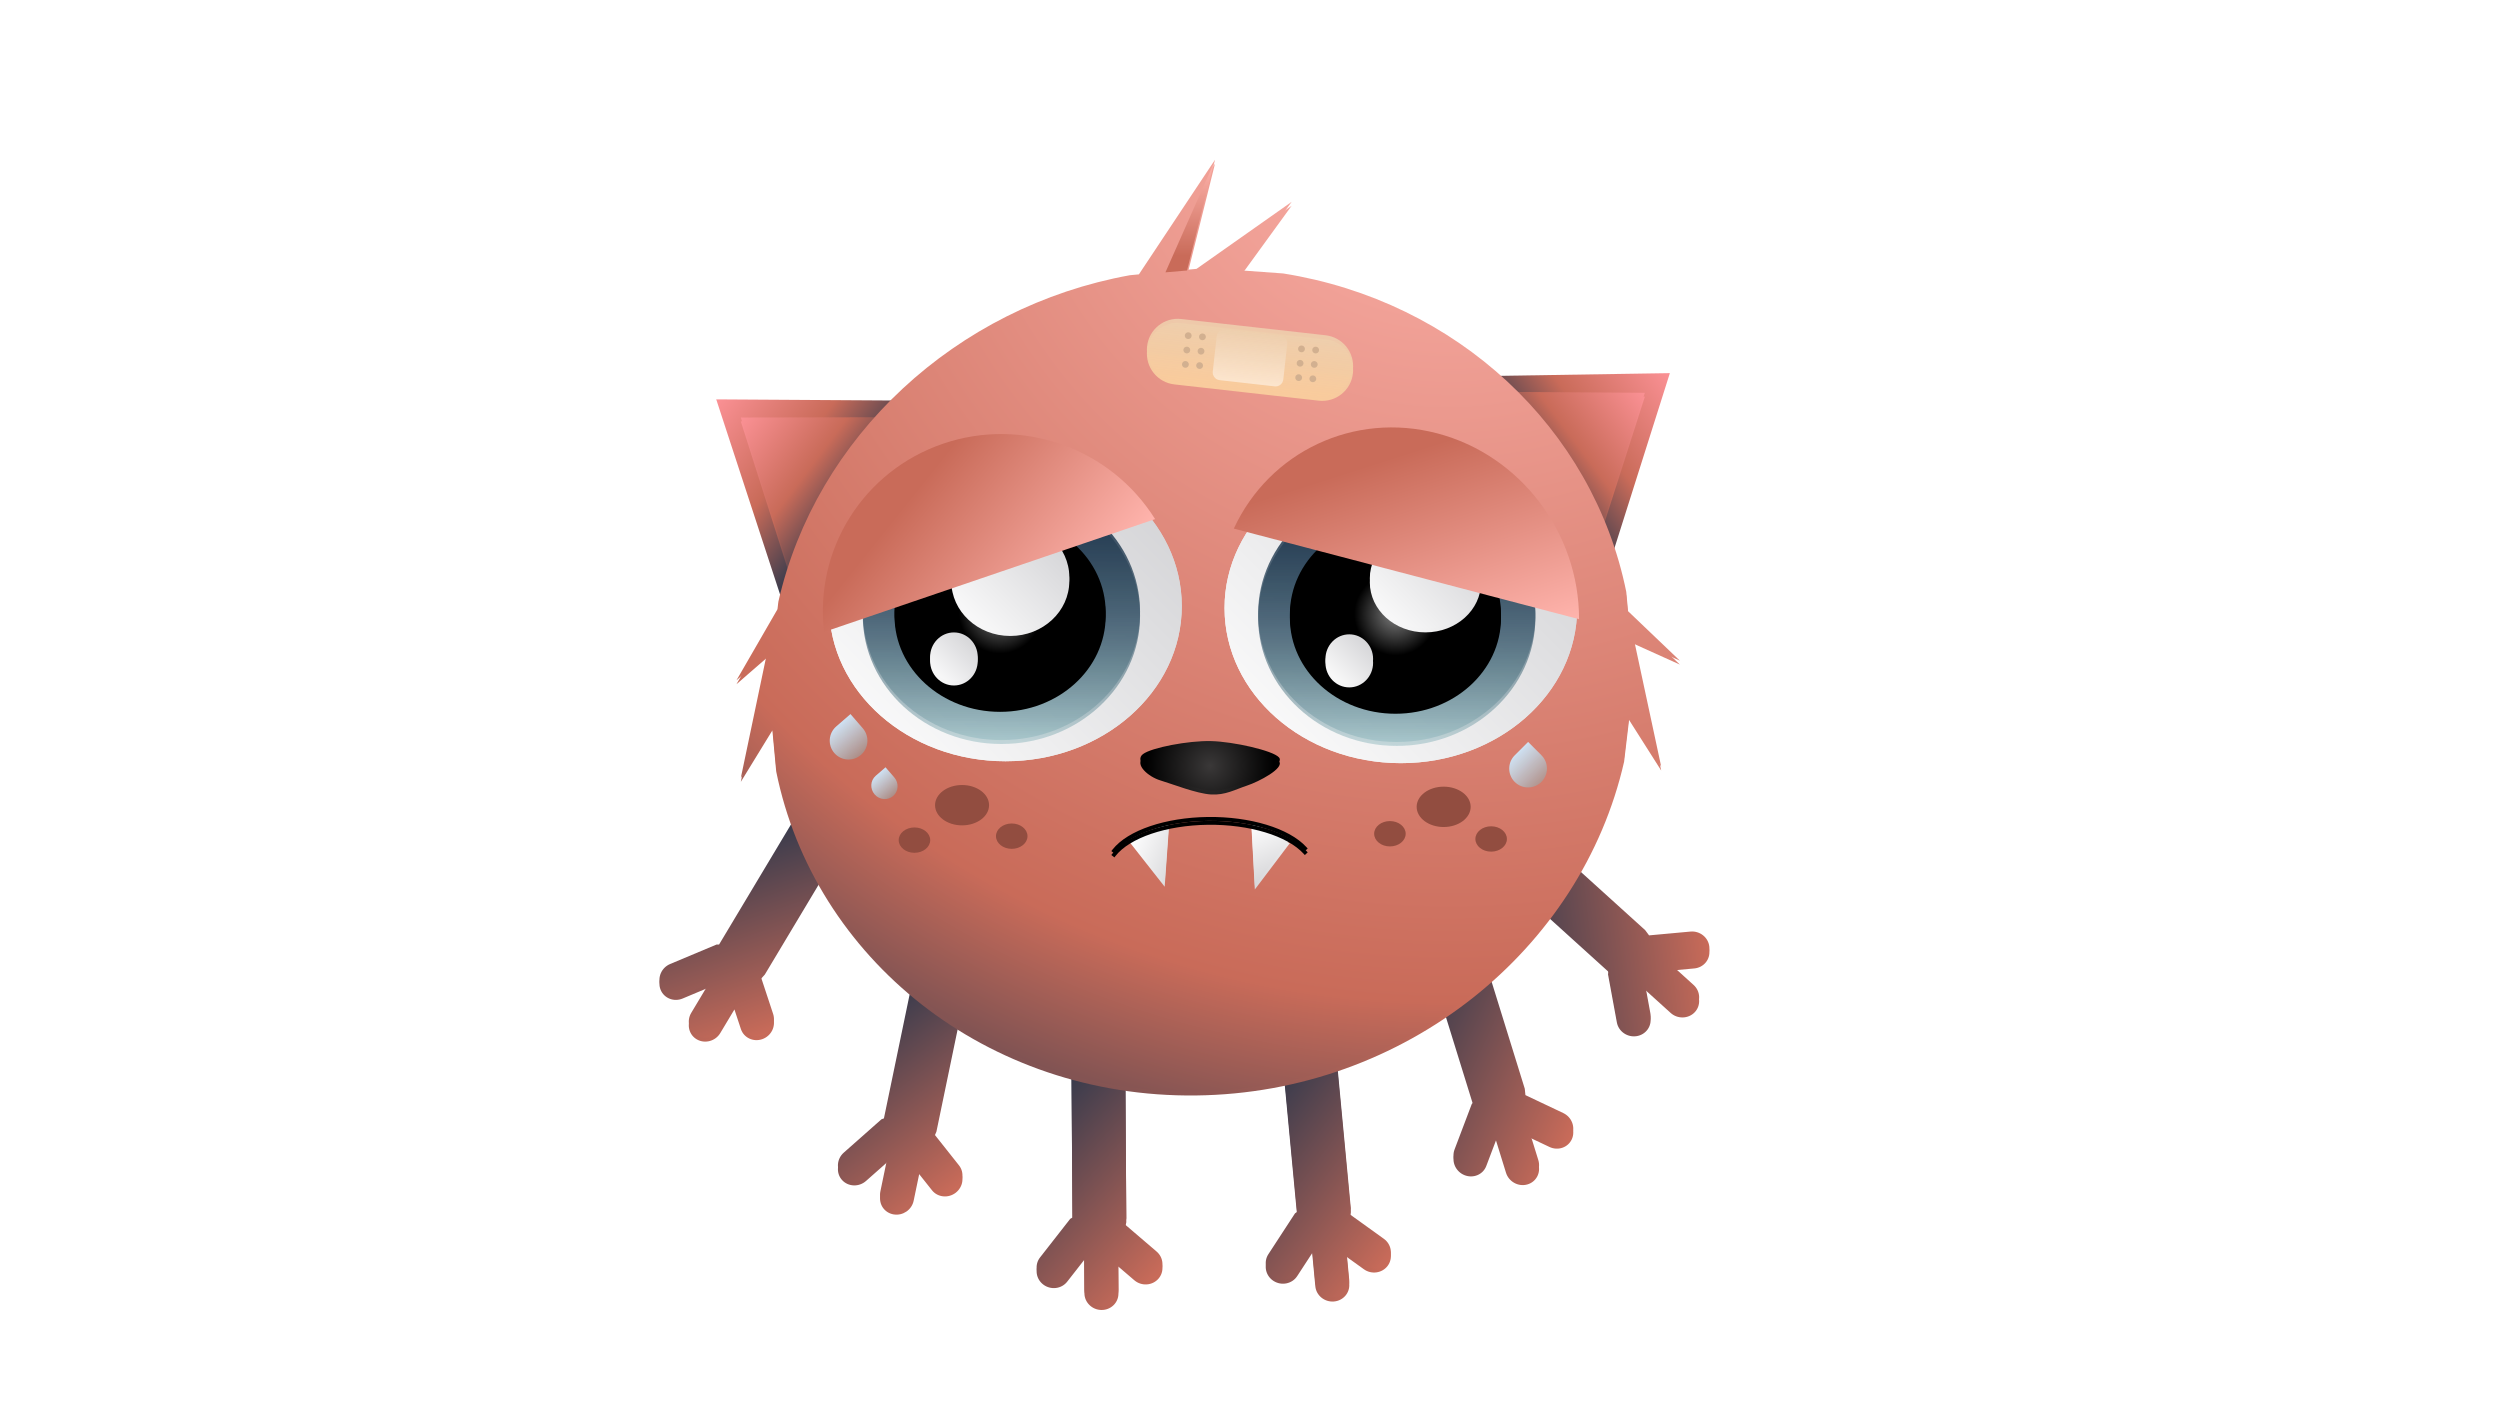 <svg version="1.1" viewBox="0.0 0.0 1280.0 720.0" fill="none" stroke="none" stroke-linecap="square" stroke-miterlimit="10" xmlns:xlink="http://www.w3.org/1999/xlink" xmlns="http://www.w3.org/2000/svg"><clipPath id="g767f0c93c4_0_1788.0"><path d="m0 0l1280.0 0l0 720.0l-1280.0 0l0 -720.0z" clip-rule="nonzero"/></clipPath><g clip-path="url(#g767f0c93c4_0_1788.0)"><path fill="#000000" fill-opacity="0.0" d="m0 0l1280.0 0l0 720.0l-1280.0 0z" fill-rule="evenodd"/><defs><linearGradient id="g767f0c93c4_0_1788.1" gradientUnits="userSpaceOnUse" gradientTransform="matrix(6.369 8.831 -8.831 6.369 0.0 0.0)" spreadMethod="pad" x1="54.002" y1="-53.427" x2="54.002" y2="-44.596"><stop offset="0.0" stop-color="#fb9195"/><stop offset="0.51" stop-color="#c96b59"/><stop offset="0.97" stop-color="#1d324a"/><stop offset="1.0" stop-color="#1d324a"/></linearGradient></defs><path fill="url(#g767f0c93c4_0_1788.1)" d="m737.761 192.9l117.213 -1.858l-36.173 114.236z" fill-rule="evenodd"/><defs><linearGradient id="g767f0c93c4_0_1788.2" gradientUnits="userSpaceOnUse" gradientTransform="matrix(6.603 -8.764 8.764 6.603 0.0 0.0)" spreadMethod="pad" x1="-0.882" y1="37.904" x2="-0.882" y2="46.667"><stop offset="0.0" stop-color="#fb9195"/><stop offset="0.51" stop-color="#c96b59"/><stop offset="0.97" stop-color="#1d324a"/><stop offset="1.0" stop-color="#1d324a"/></linearGradient></defs><path fill="url(#g767f0c93c4_0_1788.2)" d="m403.163 315.89l-36.457 -111.417l119.827 0.772z" fill-rule="evenodd"/><g filter="url(#shadowFilter-g767f0c93c4_0_1788.3)"><use xlink:href="#g767f0c93c4_0_1788.3" transform="matrix(1.0 0.0 0.0 1.0 0.0 2.0)"/></g><defs><filter id="shadowFilter-g767f0c93c4_0_1788.3" filterUnits="userSpaceOnUse"><feGaussianBlur in="SourceAlpha" stdDeviation="2.0" result="blur"/><feComponentTransfer in="blur" color-interpolation-filters="sRGB"><feFuncR type="linear" slope="0" intercept="0.0"/><feFuncG type="linear" slope="0" intercept="0.0"/><feFuncB type="linear" slope="0" intercept="0.0"/><feFuncA type="linear" slope="0.5" intercept="0"/></feComponentTransfer></filter></defs><g id="g767f0c93c4_0_1788.3"><defs><linearGradient id="g767f0c93c4_0_1788.4" gradientUnits="userSpaceOnUse" gradientTransform="matrix(6.226 -8.266 8.266 6.226 0.0 0.0)" spreadMethod="pad" x1="-0.322" y1="41.704" x2="-0.322" y2="49.97"><stop offset="0.0" stop-color="#fb9195"/><stop offset="0.51" stop-color="#c96b59"/><stop offset="0.97" stop-color="#1d324a"/><stop offset="1.0" stop-color="#1d324a"/></linearGradient></defs><path fill="url(#g767f0c93c4_0_1788.4)" d="m411.055 313.783l-31.76 -100.013l107.258 -0.219z" fill-rule="evenodd"/></g><g filter="url(#shadowFilter-g767f0c93c4_0_1788.5)"><use xlink:href="#g767f0c93c4_0_1788.5" transform="matrix(1.0 0.0 0.0 1.0 0.0 2.0)"/></g><defs><filter id="shadowFilter-g767f0c93c4_0_1788.5" filterUnits="userSpaceOnUse"><feGaussianBlur in="SourceAlpha" stdDeviation="2.0" result="blur"/><feComponentTransfer in="blur" color-interpolation-filters="sRGB"><feFuncR type="linear" slope="0" intercept="0.0"/><feFuncG type="linear" slope="0" intercept="0.0"/><feFuncB type="linear" slope="0" intercept="0.0"/><feFuncA type="linear" slope="0.5" intercept="0"/></feComponentTransfer></filter></defs><g id="g767f0c93c4_0_1788.5"><defs><linearGradient id="g767f0c93c4_0_1788.6" gradientUnits="userSpaceOnUse" gradientTransform="matrix(6.183 8.275 -8.275 6.183 0.0 0.0)" spreadMethod="pad" x1="58.128" y1="-53.659" x2="58.128" y2="-45.384"><stop offset="0.0" stop-color="#fb9195"/><stop offset="0.51" stop-color="#c96b59"/><stop offset="0.97" stop-color="#1d324a"/><stop offset="1.0" stop-color="#1d324a"/></linearGradient></defs><path fill="url(#g767f0c93c4_0_1788.6)" d="m734.935 200.398l107.23 0.71l-32.012 99.958z" fill-rule="evenodd"/></g><g filter="url(#shadowFilter-g767f0c93c4_0_1788.7)"><use xlink:href="#g767f0c93c4_0_1788.7" transform="matrix(1.0 0.0 0.0 1.0 0.0 2.0)"/></g><defs><filter id="shadowFilter-g767f0c93c4_0_1788.7" filterUnits="userSpaceOnUse"><feGaussianBlur in="SourceAlpha" stdDeviation="2.0" result="blur"/><feComponentTransfer in="blur" color-interpolation-filters="sRGB"><feFuncR type="linear" slope="0" intercept="0.0"/><feFuncG type="linear" slope="0" intercept="0.0"/><feFuncB type="linear" slope="0" intercept="0.0"/><feFuncA type="linear" slope="0.5" intercept="0"/></feComponentTransfer></filter></defs><g id="g767f0c93c4_0_1788.7"><defs><linearGradient id="g767f0c93c4_0_1788.8" gradientUnits="userSpaceOnUse" gradientTransform="matrix(7.365 -9.781 9.781 7.365 0.0 0.0)" spreadMethod="pad" x1="-10.625" y1="68.32" x2="-10.625" y2="78.101"><stop offset="0.0" stop-color="#1d324a"/><stop offset="1.0" stop-color="#c96b59"/></linearGradient></defs><path fill="url(#g767f0c93c4_0_1788.8)" d="m667.68 511.69c7.583 -0.578 14.296 4.942 14.994 12.328l8.942 94.594l-0.359 3.233l17.278 12.423c3.896 2.801 4.763 8.113 1.938 11.865c-2.825 3.752 -8.274 4.523 -12.169 1.722l-8.804 -6.33l1.298 13.736c0.441 4.668 -3.086 8.747 -7.878 9.112c-4.792 0.365 -9.034 -3.123 -9.475 -7.791l-1.605 -16.981l-7.692 11.793c-2.562 3.928 -7.942 5.048 -12.015 2.5c-4.073 -2.547 -5.298 -7.797 -2.736 -11.725l13.664 -20.95l1.074 -0.727l-8.922 -94.384c-0.698 -7.386 4.883 -13.842 12.466 -14.42z" fill-rule="evenodd"/></g><g filter="url(#shadowFilter-g767f0c93c4_0_1788.9)"><use xlink:href="#g767f0c93c4_0_1788.9" transform="matrix(1.0 0.0 0.0 1.0 0.0 2.0)"/></g><defs><filter id="shadowFilter-g767f0c93c4_0_1788.9" filterUnits="userSpaceOnUse"><feGaussianBlur in="SourceAlpha" stdDeviation="2.0" result="blur"/><feComponentTransfer in="blur" color-interpolation-filters="sRGB"><feFuncR type="linear" slope="0" intercept="0.0"/><feFuncG type="linear" slope="0" intercept="0.0"/><feFuncB type="linear" slope="0" intercept="0.0"/><feFuncA type="linear" slope="0.5" intercept="0"/></feComponentTransfer></filter></defs><g id="g767f0c93c4_0_1788.9"><defs><linearGradient id="g767f0c93c4_0_1788.10" gradientUnits="userSpaceOnUse" gradientTransform="matrix(8.454 -9.435 9.435 8.454 0.0 0.0)" spreadMethod="pad" x1="-10.412" y1="59.813" x2="-10.412" y2="69.248"><stop offset="0.0" stop-color="#1d324a"/><stop offset="1.0" stop-color="#c96b59"/></linearGradient></defs><path fill="url(#g767f0c93c4_0_1788.10)" d="m562.18 515.123c7.612 0.046 13.822 6.104 13.87 13.531l0.618 95.116l-0.641 3.196l16.139 13.813c3.639 3.114 4.038 8.486 0.891 11.997c-3.146 3.511 -8.647 3.833 -12.285 0.719l-8.224 -7.039l0.09 13.812c0.031 4.693 -3.844 8.474 -8.655 8.445c-4.81 -0.029 -8.734 -3.858 -8.765 -8.551l-0.111 -17.075l-8.704 11.135c-2.9 3.709 -8.362 4.385 -12.2 1.509c-3.838 -2.876 -4.599 -8.214 -1.699 -11.924l15.463 -19.781l1.135 -0.637l-0.616 -94.904c-0.048 -7.427 6.083 -13.41 13.695 -13.364z" fill-rule="evenodd"/></g><g filter="url(#shadowFilter-g767f0c93c4_0_1788.11)"><use xlink:href="#g767f0c93c4_0_1788.11" transform="matrix(1.0 0.0 0.0 1.0 0.0 2.0)"/></g><defs><filter id="shadowFilter-g767f0c93c4_0_1788.11" filterUnits="userSpaceOnUse"><feGaussianBlur in="SourceAlpha" stdDeviation="2.0" result="blur"/><feComponentTransfer in="blur" color-interpolation-filters="sRGB"><feFuncR type="linear" slope="0" intercept="0.0"/><feFuncG type="linear" slope="0" intercept="0.0"/><feFuncB type="linear" slope="0" intercept="0.0"/><feFuncA type="linear" slope="0.5" intercept="0"/></feComponentTransfer></filter></defs><g id="g767f0c93c4_0_1788.11"><defs><linearGradient id="g767f0c93c4_0_1788.12" gradientUnits="userSpaceOnUse" gradientTransform="matrix(9.593 -7.452 7.452 9.593 0.0 0.0)" spreadMethod="pad" x1="-2.386" y1="54.69" x2="-2.386" y2="64.283"><stop offset="0.0" stop-color="#1d324a"/><stop offset="1.0" stop-color="#c96b59"/></linearGradient></defs><path fill="url(#g767f0c93c4_0_1788.12)" d="m488.266 467.721c7.436 1.26 12.228 8.236 10.704 15.583l-19.521 94.088l-1.304 3.056l12.864 16.224c2.9 3.658 2.154 9.029 -1.666 11.997c-3.821 2.968 -9.269 2.409 -12.169 -1.249l-6.555 -8.267l-2.835 13.662c-0.963 4.643 -5.553 7.761 -10.252 6.965c-4.699 -0.796 -7.727 -5.205 -6.764 -9.848l3.504 -16.89l-10.87 9.615c-3.621 3.203 -9.107 2.999 -12.252 -0.455c-3.146 -3.454 -2.761 -8.851 0.86 -12.053l19.311 -17.08l1.245 -0.448l19.477 -93.878c1.524 -7.347 8.788 -12.281 16.223 -11.021z" fill-rule="evenodd"/></g><g filter="url(#shadowFilter-g767f0c93c4_0_1788.13)"><use xlink:href="#g767f0c93c4_0_1788.13" transform="matrix(1.0 0.0 0.0 1.0 0.0 2.0)"/></g><defs><filter id="shadowFilter-g767f0c93c4_0_1788.13" filterUnits="userSpaceOnUse"><feGaussianBlur in="SourceAlpha" stdDeviation="2.0" result="blur"/><feComponentTransfer in="blur" color-interpolation-filters="sRGB"><feFuncR type="linear" slope="0" intercept="0.0"/><feFuncG type="linear" slope="0" intercept="0.0"/><feFuncB type="linear" slope="0" intercept="0.0"/><feFuncA type="linear" slope="0.5" intercept="0"/></feComponentTransfer></filter></defs><g id="g767f0c93c4_0_1788.13"><defs><linearGradient id="g767f0c93c4_0_1788.14" gradientUnits="userSpaceOnUse" gradientTransform="matrix(4.806 -10.47 10.47 4.806 0.0 0.0)" spreadMethod="pad" x1="-20.155" y1="74.067" x2="-20.155" y2="84.537"><stop offset="0.0" stop-color="#1d324a"/><stop offset="1.0" stop-color="#c96b59"/></linearGradient></defs><path fill="url(#g767f0c93c4_0_1788.14)" d="m734.944 455.61c7.229 -1.961 14.899 2.293 17.133 9.502l28.608 92.315l0.334 3.277l19.367 9.178c4.366 2.069 6.327 7.186 4.379 11.429c-1.948 4.243 -7.066 6.005 -11.433 3.936l-9.868 -4.677l4.154 13.405c1.412 4.555 -1.147 9.252 -5.715 10.491c-4.568 1.239 -9.415 -1.45 -10.827 -6.005l-5.135 -16.572l-4.97 13.119c-1.656 4.37 -6.634 6.466 -11.119 4.681c-4.485 -1.785 -6.779 -6.775 -5.124 -11.145l8.829 -23.306l0.888 -0.918l-28.544 -92.109c-2.234 -7.208 1.815 -14.641 9.044 -16.601z" fill-rule="evenodd"/></g><g filter="url(#shadowFilter-g767f0c93c4_0_1788.15)"><use xlink:href="#g767f0c93c4_0_1788.15" transform="matrix(1.0 0.0 0.0 1.0 0.0 2.0)"/></g><defs><filter id="shadowFilter-g767f0c93c4_0_1788.15" filterUnits="userSpaceOnUse"><feGaussianBlur in="SourceAlpha" stdDeviation="2.0" result="blur"/><feComponentTransfer in="blur" color-interpolation-filters="sRGB"><feFuncR type="linear" slope="0" intercept="0.0"/><feFuncG type="linear" slope="0" intercept="0.0"/><feFuncB type="linear" slope="0" intercept="0.0"/><feFuncA type="linear" slope="0.5" intercept="0"/></feComponentTransfer></filter></defs><g id="g767f0c93c4_0_1788.15"><defs><linearGradient id="g767f0c93c4_0_1788.16" gradientUnits="userSpaceOnUse" gradientTransform="matrix(-1.253 -10.914 10.914 -1.253 0.0 0.0)" spreadMethod="pad" x1="-56.496" y1="63.2" x2="-56.496" y2="74.114"><stop offset="0.0" stop-color="#1d324a"/><stop offset="1.0" stop-color="#c96b59"/></linearGradient></defs><path fill="url(#g767f0c93c4_0_1788.16)" d="m750.828 411.581c5.137 -5.382 13.86 -5.618 19.485 -0.527l72.032 65.198l1.977 2.662l21.218 -1.947c4.784 -0.439 9.096 2.984 9.631 7.645c0.535 4.661 -2.909 8.795 -7.693 9.234l-10.812 0.992l10.46 9.467c3.554 3.217 3.804 8.582 0.558 11.984c-3.246 3.401 -8.759 3.55 -12.313 0.333l-12.931 -11.704l2.55 13.875c0.849 4.622 -2.303 8.973 -7.041 9.718c-4.738 0.745 -9.268 -2.397 -10.117 -7.019l-4.53 -24.649l0.281 -1.247l-71.871 -65.052c-5.625 -5.091 -6.02 -13.581 -0.883 -18.963z" fill-rule="evenodd"/></g><g filter="url(#shadowFilter-g767f0c93c4_0_1788.17)"><use xlink:href="#g767f0c93c4_0_1788.17" transform="matrix(1.0 0.0 0.0 1.0 0.0 2.0)"/></g><defs><filter id="shadowFilter-g767f0c93c4_0_1788.17" filterUnits="userSpaceOnUse"><feGaussianBlur in="SourceAlpha" stdDeviation="2.0" result="blur"/><feComponentTransfer in="blur" color-interpolation-filters="sRGB"><feFuncR type="linear" slope="0" intercept="0.0"/><feFuncG type="linear" slope="0" intercept="0.0"/><feFuncB type="linear" slope="0" intercept="0.0"/><feFuncA type="linear" slope="0.5" intercept="0"/></feComponentTransfer></filter></defs><g id="g767f0c93c4_0_1788.17"><defs><linearGradient id="g767f0c93c4_0_1788.18" gradientUnits="userSpaceOnUse" gradientTransform="matrix(10.504 -3.636 3.636 10.504 0.0 0.0)" spreadMethod="pad" x1="13.9" y1="46.043" x2="13.9" y2="56.547"><stop offset="0.0" stop-color="#1d324a"/><stop offset="1.0" stop-color="#c96b59"/></linearGradient></defs><path fill="url(#g767f0c93c4_0_1788.18)" d="m436.808 395.227c6.499 3.642 8.607 11.871 4.708 18.38l-49.926 83.363l-2.245 2.488l6.503 19.7c1.466 4.442 -1.041 9.321 -5.6 10.9c-4.559 1.578 -9.443 -0.743 -10.91 -5.185l-3.314 -10.038l-7.25 12.105c-2.464 4.114 -7.79 5.582 -11.897 3.281c-4.107 -2.301 -5.439 -7.502 -2.975 -11.615l8.962 -14.965l-13.366 5.606c-4.452 1.867 -9.491 -0.127 -11.255 -4.455c-1.764 -4.328 0.416 -9.35 4.869 -11.218l23.744 -9.959l1.31 -0.019l49.815 -83.177c3.898 -6.509 12.327 -8.834 18.825 -5.192z" fill-rule="evenodd"/></g><g filter="url(#shadowFilter-g767f0c93c4_0_1788.19)"><use xlink:href="#g767f0c93c4_0_1788.19" transform="matrix(1.0 0.0 0.0 1.0 0.0 2.0)"/></g><defs><filter id="shadowFilter-g767f0c93c4_0_1788.19" filterUnits="userSpaceOnUse"><feGaussianBlur in="SourceAlpha" stdDeviation="2.0" result="blur"/><feComponentTransfer in="blur" color-interpolation-filters="sRGB"><feFuncR type="linear" slope="0" intercept="0.0"/><feFuncG type="linear" slope="0" intercept="0.0"/><feFuncB type="linear" slope="0" intercept="0.0"/><feFuncA type="linear" slope="0.5" intercept="0"/></feComponentTransfer></filter></defs><g id="g767f0c93c4_0_1788.19"><defs><radialGradient id="g767f0c93c4_0_1788.20" gradientUnits="userSpaceOnUse" gradientTransform="matrix(24.691 -9.653 -9.653 -24.691 0.0 0.0)" spreadMethod="pad" cx="25.571" cy="-11.418" fx="25.571" fy="-11.418" r="24.691"><stop offset="0.0" stop-color="#ffb4ad"/><stop offset="0.73" stop-color="#c96b59"/><stop offset="1.0" stop-color="#1d324a"/></radialGradient></defs><path fill="url(#g767f0c93c4_0_1788.20)" d="m622.084 81.798l-14.011 56.294l4.539 -0.433l48.712 -34.316l-25.515 35.129l21.144 1.532c88.911 14.114 158.709 79.142 175.693 163.007l0.923 9.915l26.541 25.349l-23.475 -10.591l13.906 64.838l-16.457 -25.91l-2.54 21.388c-21.908 96.324 -112.177 169.639 -219.245 170.881c-107.068 1.242 -195.459 -70 -214.871 -165.845l-1.962 -21.084l-16.166 26.359l13.3 -63.474l-15.52 13.473l20.988 -36.363l0.464 -3.902c19.169 -84.284 90.677 -150.951 179.982 -167.132l4.602 -0.439z" fill-rule="evenodd"/></g><g filter="url(#shadowFilter-g767f0c93c4_0_1788.21)"><use xlink:href="#g767f0c93c4_0_1788.21" transform="matrix(1.0 0.0 0.0 1.0 0.0 2.0)"/></g><defs><filter id="shadowFilter-g767f0c93c4_0_1788.21" filterUnits="userSpaceOnUse"><feGaussianBlur in="SourceAlpha" stdDeviation="2.0" result="blur"/><feComponentTransfer in="blur" color-interpolation-filters="sRGB"><feFuncR type="linear" slope="0" intercept="0.0"/><feFuncG type="linear" slope="0" intercept="0.0"/><feFuncB type="linear" slope="0" intercept="0.0"/><feFuncA type="linear" slope="0.5" intercept="0"/></feComponentTransfer></filter></defs><g id="g767f0c93c4_0_1788.21"><defs><linearGradient id="g767f0c93c4_0_1788.22" gradientUnits="userSpaceOnUse" gradientTransform="matrix(-5.716 -2.411 2.411 -5.716 0.0 0.0)" spreadMethod="pad" x1="-127.325" y1="-24.767" x2="-123.281" y2="-20.727"><stop offset="0.0" stop-color="#cfcfd2"/><stop offset="1.0" stop-color="#ffffff"/></linearGradient></defs><path fill="url(#g767f0c93c4_0_1788.22)" d="m660.406 429.703l-17.934 23.715l-1.722 -32.006z" fill-rule="evenodd"/></g><g filter="url(#shadowFilter-g767f0c93c4_0_1788.23)"><use xlink:href="#g767f0c93c4_0_1788.23" transform="matrix(1.0 0.0 0.0 1.0 0.0 2.0)"/></g><defs><filter id="shadowFilter-g767f0c93c4_0_1788.23" filterUnits="userSpaceOnUse"><feGaussianBlur in="SourceAlpha" stdDeviation="2.0" result="blur"/><feComponentTransfer in="blur" color-interpolation-filters="sRGB"><feFuncR type="linear" slope="0" intercept="0.0"/><feFuncG type="linear" slope="0" intercept="0.0"/><feFuncB type="linear" slope="0" intercept="0.0"/><feFuncA type="linear" slope="0.5" intercept="0"/></feComponentTransfer></filter></defs><g id="g767f0c93c4_0_1788.23"><defs><linearGradient id="g767f0c93c4_0_1788.24" gradientUnits="userSpaceOnUse" gradientTransform="matrix(-5.686 2.251 -2.251 -5.686 0.0 0.0)" spreadMethod="pad" x1="-67.885" y1="-102.362" x2="-63.863" y2="-98.343"><stop offset="0.0" stop-color="#cfcfd2"/><stop offset="1.0" stop-color="#ffffff"/></linearGradient></defs><path fill="url(#g767f0c93c4_0_1788.24)" d="m598.506 421.412l-2.188 30.604l-17.826 -22.679z" fill-rule="evenodd"/></g><g filter="url(#shadowFilter-g767f0c93c4_0_1788.25)"><use xlink:href="#g767f0c93c4_0_1788.25" transform="matrix(1.0 0.0 0.0 1.0 0.0 2.0)"/></g><defs><filter id="shadowFilter-g767f0c93c4_0_1788.25" filterUnits="userSpaceOnUse"><feGaussianBlur in="SourceAlpha" stdDeviation="2.0" result="blur"/><feComponentTransfer in="blur" color-interpolation-filters="sRGB"><feFuncR type="linear" slope="0" intercept="0.0"/><feFuncG type="linear" slope="0" intercept="0.0"/><feFuncB type="linear" slope="0" intercept="0.0"/><feFuncA type="linear" slope="0.5" intercept="0"/></feComponentTransfer></filter></defs><g id="g767f0c93c4_0_1788.25"><path fill="#000000" fill-opacity="0.0" d="m570.403 435.588l0 0c7.565 -9.585 26.544 -16.029 48.001 -16.296c21.457 -0.267 41.114 5.695 49.715 15.08l-48.34 10.09z" fill-rule="evenodd"/><path fill="#000000" fill-opacity="0.0" d="m570.403 435.588l0 0c7.565 -9.585 26.544 -16.029 48.001 -16.296c21.457 -0.267 41.114 5.695 49.715 15.08" fill-rule="evenodd"/><path stroke="#000000" stroke-width="2.0" stroke-miterlimit="800.0" stroke-linecap="butt" d="m570.403 435.588l0 0c7.565 -9.585 26.544 -16.029 48.001 -16.296c21.457 -0.267 41.114 5.695 49.715 15.08" fill-rule="evenodd"/></g><g filter="url(#shadowFilter-g767f0c93c4_0_1788.26)"><use xlink:href="#g767f0c93c4_0_1788.26" transform="matrix(1.0 0.0 0.0 1.0 0.0 2.0)"/></g><defs><filter id="shadowFilter-g767f0c93c4_0_1788.26" filterUnits="userSpaceOnUse"><feGaussianBlur in="SourceAlpha" stdDeviation="2.0" result="blur"/><feComponentTransfer in="blur" color-interpolation-filters="sRGB"><feFuncR type="linear" slope="0" intercept="0.0"/><feFuncG type="linear" slope="0" intercept="0.0"/><feFuncB type="linear" slope="0" intercept="0.0"/><feFuncA type="linear" slope="0.5" intercept="0"/></feComponentTransfer></filter></defs><g id="g767f0c93c4_0_1788.26"><defs><radialGradient id="g767f0c93c4_0_1788.27" gradientUnits="userSpaceOnUse" gradientTransform="matrix(-6.157 0.0 0.0 6.157 0.0 0.0)" spreadMethod="pad" cx="-100.633" cy="63.69" fx="-100.633" fy="63.69" r="6.157"><stop offset="0.0" stop-color="#3a3838"/><stop offset="0.86" stop-color="#000000"/><stop offset="1.0" stop-color="#000000"/></radialGradient></defs><path fill="url(#g767f0c93c4_0_1788.27)" d="m654.827 387.781c-3.071 -3.467 -23.215 -8.067 -34.822 -8.344c-11.607 -0.277 -30.51 3.38 -34.822 6.681c-4.312 3.301 2.669 9.572 8.951 11.461c6.282 1.89 18.488 6.75 25.871 7.193c7.383 0.443 12.35 -2.532 18.427 -4.533c6.077 -2 19.466 -8.992 16.395 -12.459z" fill-rule="evenodd"/></g><path fill="#924d40" d="m725.323 413.102l0 0c0 -5.707 6.191 -10.333 13.828 -10.333l0 0c7.637 0 13.828 4.626 13.828 10.333l0 0c0 5.707 -6.191 10.333 -13.828 10.333l0 0c-7.637 0 -13.828 -4.626 -13.828 -10.333z" fill-rule="evenodd"/><path fill="#924d40" d="m478.746 412.258l0 0c0 -5.707 6.191 -10.333 13.828 -10.333l0 0c7.637 0 13.828 4.626 13.828 10.333l0 0c0 5.707 -6.191 10.333 -13.828 10.333l0 0c-7.637 0 -13.828 -4.626 -13.828 -10.333z" fill-rule="evenodd"/><path fill="#924d40" d="m509.936 428.118l0 0c0 -3.586 3.613 -6.493 8.069 -6.493l0 0c4.456 0 8.069 2.907 8.069 6.493l0 0c0 3.586 -3.613 6.493 -8.069 6.493l0 0c-4.456 0 -8.069 -2.907 -8.069 -6.493z" fill-rule="evenodd"/><path fill="#924d40" d="m703.567 426.879l0 0c0 -3.586 3.613 -6.493 8.069 -6.493l0 0c4.456 0 8.069 2.907 8.069 6.493l0 0c0 3.586 -3.613 6.493 -8.069 6.493l0 0c-4.456 0 -8.069 -2.907 -8.069 -6.493z" fill-rule="evenodd"/><path fill="#924d40" d="m755.396 429.551l0 0c0 -3.586 3.613 -6.493 8.069 -6.493l0 0c4.456 0 8.069 2.907 8.069 6.493l0 0c0 3.586 -3.613 6.493 -8.069 6.493l0 0c-4.456 0 -8.069 -2.907 -8.069 -6.493z" fill-rule="evenodd"/><path fill="#924d40" d="m460.13 430.146l0 0c0 -3.586 3.613 -6.493 8.069 -6.493l0 0c4.456 0 8.069 2.907 8.069 6.493l0 0c0 3.586 -3.613 6.493 -8.069 6.493l0 0c-4.456 0 -8.069 -2.907 -8.069 -6.493z" fill-rule="evenodd"/><defs><linearGradient id="g767f0c93c4_0_1788.28" gradientUnits="userSpaceOnUse" gradientTransform="matrix(3.693 -3.693 3.693 3.693 0.0 0.0)" spreadMethod="pad" x1="50.793" y1="157.345" x2="50.793" y2="161.039"><stop offset="0.0" stop-color="#cfe2f3"/><stop offset="0.1" stop-color="#cbdff0" stop-opacity="0.945"/><stop offset="0.2" stop-color="#c8dded" stop-opacity="0.89"/><stop offset="0.3" stop-color="#c3dbe9" stop-opacity="0.835"/><stop offset="0.4" stop-color="#bfd7e7" stop-opacity="0.78"/><stop offset="0.5" stop-color="#b9d3e1" stop-opacity="0.729"/><stop offset="0.6" stop-color="#b2d0db" stop-opacity="0.675"/><stop offset="0.7" stop-color="#abcad7" stop-opacity="0.62"/><stop offset="0.8" stop-color="#a1c5cf" stop-opacity="0.565"/><stop offset="0.9" stop-color="#97bec6" stop-opacity="0.51"/><stop offset="1.0" stop-color="#8ab5bb" stop-opacity="0.459"/></linearGradient></defs><path fill="url(#g767f0c93c4_0_1788.28)" d="m775.544 400.352l0 0c-3.766 -3.766 -3.759 -9.879 0.016 -13.654q3.417 -3.417 6.835 -6.835q3.409 3.409 6.819 6.819l0 0c3.766 3.766 3.759 9.879 -0.016 13.654l0 0c-3.775 3.775 -9.888 3.782 -13.654 0.016z" fill-rule="evenodd"/><defs><linearGradient id="g767f0c93c4_0_1788.29" gradientUnits="userSpaceOnUse" gradientTransform="matrix(3.817 -3.314 3.314 3.817 0.0 0.0)" spreadMethod="pad" x1="13.805" y1="111.086" x2="13.804" y2="114.903"><stop offset="0.0" stop-color="#cfe2f3"/><stop offset="0.1" stop-color="#cbdff0" stop-opacity="0.945"/><stop offset="0.2" stop-color="#c8dded" stop-opacity="0.89"/><stop offset="0.3" stop-color="#c3dbe9" stop-opacity="0.835"/><stop offset="0.4" stop-color="#bfd7e7" stop-opacity="0.78"/><stop offset="0.5" stop-color="#b9d3e1" stop-opacity="0.729"/><stop offset="0.6" stop-color="#b2d0db" stop-opacity="0.675"/><stop offset="0.7" stop-color="#abcad7" stop-opacity="0.62"/><stop offset="0.8" stop-color="#a1c5cf" stop-opacity="0.565"/><stop offset="0.9" stop-color="#97bec6" stop-opacity="0.51"/><stop offset="1.0" stop-color="#8ab5bb" stop-opacity="0.459"/></linearGradient></defs><path fill="url(#g767f0c93c4_0_1788.29)" d="m427.179 385.559l0 0c-3.488 -4.027 -3.051 -10.126 0.976 -13.622q3.646 -3.165 7.291 -6.331q3.157 3.646 6.315 7.291l0 0c3.488 4.027 3.051 10.126 -0.976 13.622l0 0c-4.027 3.496 -10.119 3.066 -13.606 -0.961z" fill-rule="evenodd"/><defs><linearGradient id="g767f0c93c4_0_1788.30" gradientUnits="userSpaceOnUse" gradientTransform="matrix(3.212 -2.79 2.79 3.212 0.0 0.0)" spreadMethod="pad" x1="16.793" y1="139.587" x2="16.792" y2="142.8"><stop offset="0.0" stop-color="#cfe2f3"/><stop offset="0.1" stop-color="#cbdff0" stop-opacity="0.945"/><stop offset="0.2" stop-color="#c8dded" stop-opacity="0.89"/><stop offset="0.3" stop-color="#c3dbe9" stop-opacity="0.835"/><stop offset="0.4" stop-color="#bfd7e7" stop-opacity="0.78"/><stop offset="0.5" stop-color="#b9d3e1" stop-opacity="0.729"/><stop offset="0.6" stop-color="#b2d0db" stop-opacity="0.675"/><stop offset="0.7" stop-color="#abcad7" stop-opacity="0.62"/><stop offset="0.8" stop-color="#a1c5cf" stop-opacity="0.565"/><stop offset="0.9" stop-color="#97bec6" stop-opacity="0.51"/><stop offset="1.0" stop-color="#8ab5bb" stop-opacity="0.459"/></linearGradient></defs><path fill="url(#g767f0c93c4_0_1788.30)" d="m447.811 406.739l0 0c-2.47 -2.853 -2.223 -7.118 0.551 -9.528q2.512 -2.181 5.024 -4.362q2.236 2.583 4.472 5.165l0 0c2.47 2.853 2.223 7.118 -0.551 9.528l0 0c-2.774 2.409 -7.026 2.05 -9.496 -0.803z" fill-rule="evenodd"/><g filter="url(#shadowFilter-g767f0c93c4_0_1788.31)"><use xlink:href="#g767f0c93c4_0_1788.31" transform="matrix(1.0 0.0 0.0 1.0 0.0 2.0)"/></g><defs><filter id="shadowFilter-g767f0c93c4_0_1788.31" filterUnits="userSpaceOnUse"><feGaussianBlur in="SourceAlpha" stdDeviation="2.0" result="blur"/><feComponentTransfer in="blur" color-interpolation-filters="sRGB"><feFuncR type="linear" slope="0" intercept="0.0"/><feFuncG type="linear" slope="0" intercept="0.0"/><feFuncB type="linear" slope="0" intercept="0.0"/><feFuncA type="linear" slope="0.21" intercept="0"/></feComponentTransfer></filter></defs><g id="g767f0c93c4_0_1788.31"><defs><linearGradient id="g767f0c93c4_0_1788.32" gradientUnits="userSpaceOnUse" gradientTransform="matrix(5.612 0.632 -0.632 5.612 0.0 0.0)" spreadMethod="pad" x1="106.862" y1="16.757" x2="106.862" y2="22.368"><stop offset="0.0" stop-color="#eecfae" stop-opacity="0.89"/><stop offset="0.5" stop-color="#f3cca4" stop-opacity="0.945"/><stop offset="1.0" stop-color="#f9cb9c"/></linearGradient></defs><path fill="url(#g767f0c93c4_0_1788.32)" d="m587.302 177.304l0 0c0.968 -8.697 8.802 -14.953 17.498 -13.974l73.907 8.323c4.176 0.47 7.996 2.58 10.62 5.866c2.624 3.286 3.837 7.478 3.372 11.654l0 0l0 0c-0.968 8.697 -8.802 14.953 -17.498 13.974l-73.907 -8.323c-8.696 -0.979 -14.96 -8.823 -13.992 -17.52z" fill-rule="evenodd"/></g><defs><linearGradient id="g767f0c93c4_0_1788.33" gradientUnits="userSpaceOnUse" gradientTransform="matrix(5.097 0.576 -0.576 5.097 0.0 0.0)" spreadMethod="pad" x1="124.448" y1="18.944" x2="124.448" y2="24.041"><stop offset="0.0" stop-color="#eecfae" stop-opacity="0.89"/><stop offset="0.5" stop-color="#f5dabe" stop-opacity="0.945"/><stop offset="1.0" stop-color="#fce5cd"/></linearGradient></defs><path fill="url(#g767f0c93c4_0_1788.33)" d="m622.95 172.174l0 0c0.244 -2.191 2.218 -3.766 4.408 -3.519l28.18 3.183c1.052 0.119 2.014 0.651 2.675 1.479c0.661 0.828 0.966 1.884 0.849 2.936l-2.011 18.049c-0.244 2.191 -2.218 3.766 -4.408 3.519l-28.18 -3.183c-2.19 -0.247 -3.768 -2.224 -3.524 -4.415z" fill-rule="evenodd"/><path fill="#d2b090" d="m606.623 171.663l0 0c0.107 -0.951 0.965 -1.634 1.915 -1.526l0.047 0.005l0 0c0.456 0.052 0.874 0.283 1.16 0.642c0.286 0.36 0.418 0.818 0.367 1.274l0 0l0 0c-0.107 0.951 -0.965 1.634 -1.915 1.526l-0.047 -0.005c-0.951 -0.108 -1.634 -0.966 -1.527 -1.917z" fill-rule="evenodd"/><path fill="#d2b090" d="m605.899 179.021l0 0c0.107 -0.951 0.965 -1.634 1.915 -1.526l0.047 0.005l0 0c0.456 0.052 0.874 0.283 1.16 0.642c0.286 0.359 0.418 0.818 0.367 1.274l0 0l0 0c-0.107 0.951 -0.965 1.634 -1.915 1.526l-0.047 -0.005c-0.951 -0.108 -1.634 -0.966 -1.527 -1.917z" fill-rule="evenodd"/><path fill="#d2b090" d="m605.176 186.379l0 0c0.107 -0.951 0.965 -1.634 1.915 -1.526l0.047 0.005l0 0c0.456 0.052 0.874 0.283 1.16 0.642c0.286 0.36 0.418 0.818 0.367 1.274l0 0l0 0c-0.107 0.951 -0.965 1.634 -1.915 1.526l-0.047 -0.005c-0.951 -0.108 -1.634 -0.966 -1.527 -1.917z" fill-rule="evenodd"/><path fill="#d2b090" d="m613.901 172.265l0 0c0.107 -0.951 0.965 -1.634 1.915 -1.526l0.047 0.005l0 0c0.456 0.052 0.874 0.283 1.16 0.642c0.286 0.359 0.418 0.818 0.367 1.274l0 0l0 0c-0.107 0.951 -0.965 1.634 -1.915 1.526l-0.047 -0.005c-0.951 -0.108 -1.634 -0.966 -1.527 -1.917z" fill-rule="evenodd"/><path fill="#d2b090" d="m613.177 179.623l0 0c0.107 -0.951 0.965 -1.634 1.915 -1.526l0.047 0.005l0 0c0.456 0.052 0.874 0.283 1.16 0.642c0.286 0.36 0.418 0.818 0.367 1.274l0 0l0 0c-0.107 0.951 -0.965 1.634 -1.915 1.526l-0.047 -0.005c-0.951 -0.108 -1.634 -0.966 -1.527 -1.917z" fill-rule="evenodd"/><path fill="#d2b090" d="m612.454 186.981l0 0c0.107 -0.951 0.965 -1.634 1.915 -1.526l0.047 0.005l0 0c0.456 0.052 0.874 0.283 1.16 0.642c0.286 0.359 0.418 0.818 0.367 1.274l0 0l0 0c-0.107 0.951 -0.965 1.634 -1.915 1.526l-0.047 -0.005c-0.951 -0.108 -1.634 -0.966 -1.527 -1.917z" fill-rule="evenodd"/><path fill="#d2b090" d="m664.625 178.438l0 0c0.107 -0.951 0.965 -1.634 1.915 -1.526l0.047 0.005l0 0c0.456 0.052 0.874 0.283 1.16 0.642c0.286 0.359 0.418 0.818 0.367 1.274l0 0l0 0c-0.107 0.951 -0.965 1.634 -1.915 1.526l-0.047 -0.005c-0.951 -0.108 -1.634 -0.966 -1.527 -1.917z" fill-rule="evenodd"/><path fill="#d2b090" d="m663.901 185.796l0 0c0.107 -0.951 0.965 -1.634 1.915 -1.526l0.047 0.005l0 0c0.456 0.052 0.874 0.283 1.16 0.642c0.286 0.36 0.418 0.818 0.367 1.274l0 0l0 0c-0.107 0.951 -0.965 1.634 -1.915 1.526l-0.047 -0.005c-0.951 -0.108 -1.634 -0.966 -1.527 -1.917z" fill-rule="evenodd"/><path fill="#d2b090" d="m663.178 193.154l0 0c0.107 -0.951 0.965 -1.634 1.915 -1.526l0.047 0.005l0 0c0.456 0.052 0.874 0.283 1.16 0.642c0.286 0.359 0.418 0.818 0.367 1.274l0 0l0 0c-0.107 0.951 -0.965 1.634 -1.915 1.526l-0.047 -0.005c-0.951 -0.108 -1.634 -0.966 -1.527 -1.917z" fill-rule="evenodd"/><path fill="#d2b090" d="m671.872 179.032l0 0c0.107 -0.951 0.965 -1.634 1.915 -1.526l0.047 0.005l0 0c0.457 0.052 0.874 0.283 1.16 0.642c0.286 0.359 0.418 0.818 0.367 1.274l0 0l0 0c-0.107 0.951 -0.965 1.634 -1.915 1.526l-0.047 -0.005c-0.951 -0.108 -1.634 -0.966 -1.527 -1.917z" fill-rule="evenodd"/><path fill="#d2b090" d="m671.148 186.39l0 0c0.107 -0.951 0.965 -1.634 1.915 -1.526l0.047 0.005l0 0c0.456 0.052 0.874 0.283 1.16 0.642c0.286 0.359 0.418 0.818 0.367 1.274l0 0l0 0c-0.107 0.951 -0.965 1.634 -1.915 1.526l-0.047 -0.005c-0.951 -0.108 -1.634 -0.966 -1.527 -1.917z" fill-rule="evenodd"/><path fill="#d2b090" d="m670.425 193.748l0 0c0.107 -0.951 0.965 -1.634 1.915 -1.526l0.047 0.005l0 0c0.457 0.052 0.874 0.283 1.16 0.642c0.286 0.359 0.418 0.818 0.367 1.274l0 0l0 0c-0.107 0.951 -0.965 1.634 -1.915 1.526l-0.047 -0.005c-0.951 -0.108 -1.634 -0.966 -1.527 -1.917z" fill-rule="evenodd"/><defs><linearGradient id="g767f0c93c4_0_1788.34" gradientUnits="userSpaceOnUse" gradientTransform="matrix(4.391 1.366 -1.366 4.391 0.0 0.0)" spreadMethod="pad" x1="9.881" y1="106.713" x2="9.881" y2="111.104"><stop offset="0.0" stop-color="#eecfae" stop-opacity="0.89"/><stop offset="0.5" stop-color="#f3cca4" stop-opacity="0.945"/><stop offset="1.0" stop-color="#f9cb9c"/></linearGradient></defs><path fill="url(#g767f0c93c4_0_1788.34)" d="m-105.391 491.705l0 0c1.747 -5.296 7.479 -8.246 12.804 -6.589l40.734 12.673l0 0c2.557 0.796 4.676 2.569 5.891 4.93c1.215 2.361 1.426 5.116 0.587 7.659l0 0l0 0c-1.747 5.296 -7.479 8.246 -12.804 6.589l-40.734 -12.673c-5.325 -1.657 -8.225 -7.293 -6.478 -12.588z" fill-rule="evenodd"/><defs><linearGradient id="g767f0c93c4_0_1788.35" gradientUnits="userSpaceOnUse" gradientTransform="matrix(3.988 1.242 -1.242 3.988 0.0 0.0)" spreadMethod="pad" x1="15.845" y1="117.895" x2="15.845" y2="121.883"><stop offset="0.0" stop-color="#eecfae" stop-opacity="0.89"/><stop offset="0.5" stop-color="#f5dabe" stop-opacity="0.945"/><stop offset="1.0" stop-color="#fce5cd"/></linearGradient></defs><path fill="url(#g767f0c93c4_0_1788.35)" d="m-83.851 492.343l0 0c0.44 -1.334 1.884 -2.077 3.226 -1.659l15.705 4.892c0.644 0.201 1.178 0.648 1.484 1.242c0.306 0.595 0.359 1.289 0.148 1.93l-3.627 10.991c-0.44 1.334 -1.884 2.077 -3.226 1.659l-15.705 -4.892c-1.341 -0.418 -2.072 -1.838 -1.631 -3.172z" fill-rule="evenodd"/><path fill="#d2b090" d="m-93.308 490.214l0 0c0.181 -0.546 0.772 -0.849 1.321 -0.678l0 0l0 0c0.263 0.082 0.482 0.265 0.607 0.509c0.125 0.243 0.146 0.527 0.06 0.789l-0.04 0.12c-0.181 0.546 -0.772 0.849 -1.321 0.678l0 0l0 0c-0.549 -0.171 -0.847 -0.753 -0.666 -1.298z" fill-rule="evenodd"/><path fill="#d2b090" d="m-94.73 494.705l0 0c0.181 -0.546 0.772 -0.849 1.321 -0.678l0 0l0 0c0.263 0.082 0.482 0.265 0.607 0.509c0.125 0.243 0.146 0.527 0.06 0.789l-0.04 0.12c-0.181 0.546 -0.772 0.849 -1.321 0.678l0 0l0 0c-0.549 -0.171 -0.847 -0.753 -0.666 -1.298z" fill-rule="evenodd"/><path fill="#d2b090" d="m-96.152 499.196l0 0c0.181 -0.546 0.772 -0.849 1.321 -0.678l0 0l0 0c0.263 0.082 0.482 0.265 0.607 0.509c0.125 0.243 0.146 0.527 0.06 0.789l-0.04 0.12c-0.181 0.546 -0.772 0.849 -1.321 0.678l0 0l0 0c-0.549 -0.171 -0.847 -0.753 -0.666 -1.298z" fill-rule="evenodd"/><path fill="#d2b090" d="m-89.134 491.368l0 0c0.181 -0.546 0.772 -0.849 1.321 -0.678l0 0l0 0c0.263 0.082 0.482 0.265 0.607 0.509c0.125 0.243 0.146 0.527 0.06 0.789l-0.04 0.12c-0.181 0.546 -0.772 0.849 -1.321 0.678l0 0l0 0c-0.549 -0.171 -0.847 -0.753 -0.666 -1.298z" fill-rule="evenodd"/><path fill="#d2b090" d="m-90.556 495.859l0 0c0.181 -0.546 0.772 -0.849 1.321 -0.678l0 0l0 0c0.263 0.082 0.482 0.265 0.607 0.509c0.125 0.243 0.146 0.527 0.06 0.789l-0.04 0.12c-0.181 0.546 -0.772 0.849 -1.321 0.678l0 0l0 0c-0.549 -0.171 -0.847 -0.753 -0.666 -1.298z" fill-rule="evenodd"/><path fill="#d2b090" d="m-91.978 500.35l0 0c0.181 -0.546 0.772 -0.849 1.321 -0.678l0 0l0 0c0.263 0.082 0.482 0.265 0.607 0.509c0.125 0.243 0.146 0.527 0.06 0.789l-0.04 0.12c-0.181 0.546 -0.772 0.849 -1.321 0.678l0 0l0 0c-0.549 -0.171 -0.847 -0.753 -0.666 -1.298z" fill-rule="evenodd"/><path fill="#d2b090" d="m-60.313 500.641l0 0c0.181 -0.546 0.772 -0.849 1.321 -0.678l0 0l0 0c0.263 0.082 0.482 0.265 0.607 0.509c0.125 0.243 0.146 0.527 0.06 0.789l-0.04 0.12c-0.181 0.546 -0.772 0.849 -1.321 0.678l0 0l0 0c-0.549 -0.171 -0.847 -0.753 -0.666 -1.298z" fill-rule="evenodd"/><path fill="#d2b090" d="m-61.735 505.132l0 0c0.181 -0.546 0.772 -0.849 1.321 -0.678l0 0l0 0c0.263 0.082 0.482 0.265 0.607 0.509c0.125 0.243 0.146 0.527 0.06 0.789l-0.04 0.12c-0.181 0.546 -0.772 0.849 -1.321 0.678l0 0l0 0c-0.549 -0.171 -0.847 -0.753 -0.666 -1.298z" fill-rule="evenodd"/><path fill="#d2b090" d="m-63.157 509.623l0 0c0.181 -0.546 0.772 -0.849 1.321 -0.678l0 0l0 0c0.263 0.082 0.482 0.265 0.607 0.509c0.125 0.243 0.146 0.527 0.06 0.789l-0.04 0.12c-0.181 0.546 -0.772 0.849 -1.321 0.678l0 0l0 0c-0.549 -0.171 -0.847 -0.753 -0.666 -1.298z" fill-rule="evenodd"/><path fill="#d2b090" d="m-56.156 501.787l0 0c0.181 -0.546 0.772 -0.849 1.321 -0.678l0 0l0 0c0.263 0.082 0.482 0.265 0.607 0.509c0.125 0.243 0.146 0.527 0.06 0.789l-0.04 0.12c-0.181 0.546 -0.772 0.849 -1.321 0.678l0 0l0 0c-0.549 -0.171 -0.847 -0.753 -0.666 -1.298z" fill-rule="evenodd"/><path fill="#d2b090" d="m-57.578 506.278l0 0c0.181 -0.546 0.772 -0.849 1.321 -0.678l0 0l0 0c0.263 0.082 0.482 0.265 0.607 0.509c0.125 0.243 0.146 0.527 0.06 0.789l-0.04 0.12c-0.181 0.546 -0.772 0.849 -1.321 0.678l0 0l0 0c-0.549 -0.171 -0.847 -0.753 -0.666 -1.298z" fill-rule="evenodd"/><path fill="#d2b090" d="m-59 510.769l0 0c0.181 -0.546 0.772 -0.849 1.321 -0.678l0 0l0 0c0.263 0.082 0.482 0.265 0.607 0.509c0.125 0.243 0.146 0.527 0.06 0.789l-0.04 0.12c-0.181 0.546 -0.772 0.849 -1.321 0.678l0 0l0 0c-0.549 -0.171 -0.847 -0.753 -0.666 -1.298z" fill-rule="evenodd"/><defs><linearGradient id="g767f0c93c4_0_1788.36" gradientUnits="userSpaceOnUse" gradientTransform="matrix(7.498 0.0 0.0 7.498 0.0 0.0)" spreadMethod="pad" x1="79.585" y1="11.102" x2="79.584" y2="18.599"><stop offset="0.0" stop-color="#ffb4ad"/><stop offset="0.85" stop-color="#c96b59"/><stop offset="1.0" stop-color="#c96b59"/></linearGradient></defs><path fill="url(#g767f0c93c4_0_1788.36)" d="m621.58 83.241l-24.882 56.209l11.06 -0.954z" fill-rule="evenodd"/><g filter="url(#shadowFilter-g767f0c93c4_0_1788.37)"><use xlink:href="#g767f0c93c4_0_1788.37" transform="matrix(1.0 0.0 0.0 1.0 0.003 0.0)"/></g><defs><filter id="shadowFilter-g767f0c93c4_0_1788.37" filterUnits="userSpaceOnUse"><feGaussianBlur in="SourceAlpha" stdDeviation="2.222" result="blur"/><feComponentTransfer in="blur" color-interpolation-filters="sRGB"><feFuncR type="linear" slope="0" intercept="0.0"/><feFuncG type="linear" slope="0" intercept="0.0"/><feFuncB type="linear" slope="0" intercept="0.0"/><feFuncA type="linear" slope="0.267" intercept="0"/></feComponentTransfer></filter></defs><g id="g767f0c93c4_0_1788.37"><defs><linearGradient id="g767f0c93c4_0_1788.38" gradientUnits="userSpaceOnUse" gradientTransform="matrix(-15.491 0.0 0.0 15.491 0.0 0.0)" spreadMethod="pad" x1="-57.252" y1="20.1" x2="-46.294" y2="31.05"><stop offset="0.0" stop-color="#cfcfd2"/><stop offset="1.0" stop-color="#ffffff"/></linearGradient></defs><path fill="url(#g767f0c93c4_0_1788.38)" d="m807.496 311.312l0 0c0 -43.864 -40.414 -79.422 -90.267 -79.422l0 0c-49.853 0 -90.267 35.559 -90.267 79.422l0 0c0 43.864 40.414 79.422 90.267 79.422l0 0c49.853 0 90.267 -35.559 90.267 -79.422z" fill-rule="evenodd"/></g><g filter="url(#shadowFilter-g767f0c93c4_0_1788.39)"><use xlink:href="#g767f0c93c4_0_1788.39" transform="matrix(1.0 0.0 0.0 1.0 0.0 2.0)"/></g><defs><filter id="shadowFilter-g767f0c93c4_0_1788.39" filterUnits="userSpaceOnUse"><feGaussianBlur in="SourceAlpha" stdDeviation="2.0" result="blur"/><feComponentTransfer in="blur" color-interpolation-filters="sRGB"><feFuncR type="linear" slope="0" intercept="0.0"/><feFuncG type="linear" slope="0" intercept="0.0"/><feFuncB type="linear" slope="0" intercept="0.0"/><feFuncA type="linear" slope="0.5" intercept="0"/></feComponentTransfer></filter></defs><g id="g767f0c93c4_0_1788.39"><defs><linearGradient id="g767f0c93c4_0_1788.40" gradientUnits="userSpaceOnUse" gradientTransform="matrix(11.466 0.0 0.0 11.466 0.0 0.0)" spreadMethod="pad" x1="56.181" y1="21.668" x2="56.178" y2="33.134"><stop offset="0.0" stop-color="#1d324a"/><stop offset="0.1" stop-color="#22384f" stop-opacity="0.945"/><stop offset="0.2" stop-color="#273f55" stop-opacity="0.89"/><stop offset="0.3" stop-color="#2f475c" stop-opacity="0.835"/><stop offset="0.4" stop-color="#365164" stop-opacity="0.78"/><stop offset="0.5" stop-color="#3f5a6e" stop-opacity="0.729"/><stop offset="0.6" stop-color="#496678" stop-opacity="0.675"/><stop offset="0.7" stop-color="#547684" stop-opacity="0.62"/><stop offset="0.8" stop-color="#638793" stop-opacity="0.565"/><stop offset="0.9" stop-color="#749ba5" stop-opacity="0.51"/><stop offset="1.0" stop-color="#8ab5bb" stop-opacity="0.459"/></linearGradient></defs><path fill="url(#g767f0c93c4_0_1788.40)" d="m644.164 314.19l0 0c0 -36.296 31.781 -65.719 70.985 -65.719l0 0c39.204 0 70.985 29.424 70.985 65.719l0 0c0 36.296 -31.781 65.719 -70.985 65.719l0 0c-39.204 0 -70.985 -29.424 -70.985 -65.719z" fill-rule="evenodd"/></g><g filter="url(#shadowFilter-g767f0c93c4_0_1788.41)"><use xlink:href="#g767f0c93c4_0_1788.41" transform="matrix(1.0 0.0 0.0 1.0 0.0 2.0)"/></g><defs><filter id="shadowFilter-g767f0c93c4_0_1788.41" filterUnits="userSpaceOnUse"><feGaussianBlur in="SourceAlpha" stdDeviation="2.0" result="blur"/><feComponentTransfer in="blur" color-interpolation-filters="sRGB"><feFuncR type="linear" slope="0" intercept="0.0"/><feFuncG type="linear" slope="0" intercept="0.0"/><feFuncB type="linear" slope="0" intercept="0.0"/><feFuncA type="linear" slope="0.5" intercept="0"/></feComponentTransfer></filter></defs><g id="g767f0c93c4_0_1788.41"><defs><radialGradient id="g767f0c93c4_0_1788.42" gradientUnits="userSpaceOnUse" gradientTransform="matrix(-8.543 0.0 0.0 8.543 0.0 0.0)" spreadMethod="pad" cx="-83.636" cy="36.805" fx="-83.636" fy="36.805" r="8.543"><stop offset="0.0" stop-color="#7f7f7f"/><stop offset="0.29" stop-color="#000000"/><stop offset="1.0" stop-color="#000000"/></radialGradient></defs><path fill="url(#g767f0c93c4_0_1788.42)" d="m768.517 314.409l0 0c0 -27.08 -24.198 -49.033 -54.048 -49.033l0 0c-29.85 0 -54.048 21.953 -54.048 49.033l0 0c0 27.08 24.198 49.033 54.048 49.033l0 0c29.85 0 54.048 -21.953 54.048 -49.033z" fill-rule="evenodd"/></g><g filter="url(#shadowFilter-g767f0c93c4_0_1788.43)"><use xlink:href="#g767f0c93c4_0_1788.43" transform="matrix(1.0 0.0 0.0 1.0 0.0 2.0)"/></g><defs><filter id="shadowFilter-g767f0c93c4_0_1788.43" filterUnits="userSpaceOnUse"><feGaussianBlur in="SourceAlpha" stdDeviation="2.0" result="blur"/><feComponentTransfer in="blur" color-interpolation-filters="sRGB"><feFuncR type="linear" slope="0" intercept="0.0"/><feFuncG type="linear" slope="0" intercept="0.0"/><feFuncB type="linear" slope="0" intercept="0.0"/><feFuncA type="linear" slope="0.5" intercept="0"/></feComponentTransfer></filter></defs><g id="g767f0c93c4_0_1788.43"><defs><linearGradient id="g767f0c93c4_0_1788.44" gradientUnits="userSpaceOnUse" gradientTransform="matrix(-8.748 0.0 0.0 8.748 0.0 0.0)" spreadMethod="pad" x1="-89.613" y1="33.854" x2="-83.424" y2="40.037"><stop offset="0.0" stop-color="#cfcfd2"/><stop offset="1.0" stop-color="#ffffff"/></linearGradient></defs><path fill="url(#g767f0c93c4_0_1788.44)" d="m758.308 296.139l0 0c0 -14.158 -12.75 -25.635 -28.478 -25.635l0 0c-15.728 0 -28.478 11.477 -28.478 25.635l0 0c0 14.158 12.75 25.635 28.478 25.635l0 0c15.728 0 28.478 -11.477 28.478 -25.635z" fill-rule="evenodd"/></g><g filter="url(#shadowFilter-g767f0c93c4_0_1788.45)"><use xlink:href="#g767f0c93c4_0_1788.45" transform="matrix(1.0 0.0 0.0 1.0 0.0 2.0)"/></g><defs><filter id="shadowFilter-g767f0c93c4_0_1788.45" filterUnits="userSpaceOnUse"><feGaussianBlur in="SourceAlpha" stdDeviation="2.0" result="blur"/><feComponentTransfer in="blur" color-interpolation-filters="sRGB"><feFuncR type="linear" slope="0" intercept="0.0"/><feFuncG type="linear" slope="0" intercept="0.0"/><feFuncB type="linear" slope="0" intercept="0.0"/><feFuncA type="linear" slope="0.5" intercept="0"/></feComponentTransfer></filter></defs><g id="g767f0c93c4_0_1788.45"><defs><linearGradient id="g767f0c93c4_0_1788.46" gradientUnits="userSpaceOnUse" gradientTransform="matrix(-5.92 0.0 0.0 5.92 0.0 0.0)" spreadMethod="pad" x1="-120.877" y1="56.987" x2="-116.689" y2="61.172"><stop offset="0.0" stop-color="#cfcfd2"/><stop offset="1.0" stop-color="#ffffff"/></linearGradient></defs><path fill="url(#g767f0c93c4_0_1788.46)" d="m703.022 337.362l0 0c0 -6.95 -5.461 -12.585 -12.198 -12.585l0 0c-3.235 0 -6.338 1.326 -8.625 3.686c-2.288 2.36 -3.573 5.561 -3.573 8.899l0 0c0 6.95 5.461 12.585 12.198 12.585l0 0c6.737 0 12.198 -5.634 12.198 -12.585z" fill-rule="evenodd"/></g><g filter="url(#shadowFilter-g767f0c93c4_0_1788.47)"><use xlink:href="#g767f0c93c4_0_1788.47" transform="matrix(1.0 0.0 0.0 1.0 0.003 0.0)"/></g><defs><filter id="shadowFilter-g767f0c93c4_0_1788.47" filterUnits="userSpaceOnUse"><feGaussianBlur in="SourceAlpha" stdDeviation="2.222" result="blur"/><feComponentTransfer in="blur" color-interpolation-filters="sRGB"><feFuncR type="linear" slope="0" intercept="0.0"/><feFuncG type="linear" slope="0" intercept="0.0"/><feFuncB type="linear" slope="0" intercept="0.0"/><feFuncA type="linear" slope="0.267" intercept="0"/></feComponentTransfer></filter></defs><g id="g767f0c93c4_0_1788.47"><defs><linearGradient id="g767f0c93c4_0_1788.48" gradientUnits="userSpaceOnUse" gradientTransform="matrix(-15.491 0.0 0.0 15.491 0.0 0.0)" spreadMethod="pad" x1="-44.186" y1="20.037" x2="-33.227" y2="30.987"><stop offset="0.0" stop-color="#cfcfd2"/><stop offset="1.0" stop-color="#ffffff"/></linearGradient></defs><path fill="url(#g767f0c93c4_0_1788.48)" d="m605.074 310.335l0 0c0 -43.864 -40.414 -79.423 -90.267 -79.423l0 0c-49.853 0 -90.267 35.559 -90.267 79.423l0 0c0 43.864 40.414 79.422 90.267 79.422l0 0c49.853 0 90.267 -35.559 90.267 -79.422z" fill-rule="evenodd"/></g><g filter="url(#shadowFilter-g767f0c93c4_0_1788.49)"><use xlink:href="#g767f0c93c4_0_1788.49" transform="matrix(1.0 0.0 0.0 1.0 0.0 2.0)"/></g><defs><filter id="shadowFilter-g767f0c93c4_0_1788.49" filterUnits="userSpaceOnUse"><feGaussianBlur in="SourceAlpha" stdDeviation="2.0" result="blur"/><feComponentTransfer in="blur" color-interpolation-filters="sRGB"><feFuncR type="linear" slope="0" intercept="0.0"/><feFuncG type="linear" slope="0" intercept="0.0"/><feFuncB type="linear" slope="0" intercept="0.0"/><feFuncA type="linear" slope="0.5" intercept="0"/></feComponentTransfer></filter></defs><g id="g767f0c93c4_0_1788.49"><defs><linearGradient id="g767f0c93c4_0_1788.50" gradientUnits="userSpaceOnUse" gradientTransform="matrix(11.466 0.0 0.0 11.466 0.0 0.0)" spreadMethod="pad" x1="38.527" y1="21.583" x2="38.524" y2="33.049"><stop offset="0.0" stop-color="#1d324a"/><stop offset="0.1" stop-color="#22384f" stop-opacity="0.945"/><stop offset="0.2" stop-color="#273f55" stop-opacity="0.89"/><stop offset="0.3" stop-color="#2f475c" stop-opacity="0.835"/><stop offset="0.4" stop-color="#365164" stop-opacity="0.78"/><stop offset="0.5" stop-color="#3f5a6e" stop-opacity="0.729"/><stop offset="0.6" stop-color="#496678" stop-opacity="0.675"/><stop offset="0.7" stop-color="#547684" stop-opacity="0.62"/><stop offset="0.8" stop-color="#638793" stop-opacity="0.565"/><stop offset="0.9" stop-color="#749ba5" stop-opacity="0.51"/><stop offset="1.0" stop-color="#8ab5bb" stop-opacity="0.459"/></linearGradient></defs><path fill="url(#g767f0c93c4_0_1788.50)" d="m441.743 313.213l0 0c0 -36.296 31.781 -65.719 70.985 -65.719l0 0c39.204 0 70.985 29.424 70.985 65.719l0 0c0 36.296 -31.781 65.719 -70.985 65.719l0 0c-39.204 0 -70.985 -29.424 -70.985 -65.719z" fill-rule="evenodd"/></g><g filter="url(#shadowFilter-g767f0c93c4_0_1788.51)"><use xlink:href="#g767f0c93c4_0_1788.51" transform="matrix(1.0 0.0 0.0 1.0 0.0 2.0)"/></g><defs><filter id="shadowFilter-g767f0c93c4_0_1788.51" filterUnits="userSpaceOnUse"><feGaussianBlur in="SourceAlpha" stdDeviation="2.0" result="blur"/><feComponentTransfer in="blur" color-interpolation-filters="sRGB"><feFuncR type="linear" slope="0" intercept="0.0"/><feFuncG type="linear" slope="0" intercept="0.0"/><feFuncB type="linear" slope="0" intercept="0.0"/><feFuncA type="linear" slope="0.5" intercept="0"/></feComponentTransfer></filter></defs><g id="g767f0c93c4_0_1788.51"><defs><radialGradient id="g767f0c93c4_0_1788.52" gradientUnits="userSpaceOnUse" gradientTransform="matrix(-8.543 0.0 0.0 8.543 0.0 0.0)" spreadMethod="pad" cx="-59.941" cy="36.691" fx="-59.941" fy="36.691" r="8.543"><stop offset="0.0" stop-color="#7f7f7f"/><stop offset="0.29" stop-color="#000000"/><stop offset="1.0" stop-color="#000000"/></radialGradient></defs><path fill="url(#g767f0c93c4_0_1788.52)" d="m566.095 313.432l0 0c0 -27.08 -24.198 -49.033 -54.048 -49.033l0 0c-29.85 0 -54.048 21.953 -54.048 49.033l0 0c0 27.08 24.198 49.033 54.048 49.033l0 0c29.85 0 54.048 -21.953 54.048 -49.033z" fill-rule="evenodd"/></g><g filter="url(#shadowFilter-g767f0c93c4_0_1788.53)"><use xlink:href="#g767f0c93c4_0_1788.53" transform="matrix(1.0 0.0 0.0 1.0 0.0 2.0)"/></g><defs><filter id="shadowFilter-g767f0c93c4_0_1788.53" filterUnits="userSpaceOnUse"><feGaussianBlur in="SourceAlpha" stdDeviation="2.0" result="blur"/><feComponentTransfer in="blur" color-interpolation-filters="sRGB"><feFuncR type="linear" slope="0" intercept="0.0"/><feFuncG type="linear" slope="0" intercept="0.0"/><feFuncB type="linear" slope="0" intercept="0.0"/><feFuncA type="linear" slope="0.5" intercept="0"/></feComponentTransfer></filter></defs><g id="g767f0c93c4_0_1788.53"><defs><linearGradient id="g767f0c93c4_0_1788.54" gradientUnits="userSpaceOnUse" gradientTransform="matrix(-9.082 0.0 0.0 9.082 0.0 0.0)" spreadMethod="pad" x1="-63.379" y1="32.541" x2="-56.955" y2="38.961"><stop offset="0.0" stop-color="#cfcfd2"/><stop offset="1.0" stop-color="#ffffff"/></linearGradient></defs><path fill="url(#g767f0c93c4_0_1788.54)" d="m547.486 295.51l0 0c0 -15.522 -13.527 -28.105 -30.214 -28.105l0 0c-16.687 0 -30.214 12.583 -30.214 28.105l0 0c0 15.522 13.527 28.105 30.214 28.105l0 0c16.687 0 30.214 -12.583 30.214 -28.105z" fill-rule="evenodd"/></g><g filter="url(#shadowFilter-g767f0c93c4_0_1788.55)"><use xlink:href="#g767f0c93c4_0_1788.55" transform="matrix(1.0 0.0 0.0 1.0 0.0 2.0)"/></g><defs><filter id="shadowFilter-g767f0c93c4_0_1788.55" filterUnits="userSpaceOnUse"><feGaussianBlur in="SourceAlpha" stdDeviation="2.0" result="blur"/><feComponentTransfer in="blur" color-interpolation-filters="sRGB"><feFuncR type="linear" slope="0" intercept="0.0"/><feFuncG type="linear" slope="0" intercept="0.0"/><feFuncB type="linear" slope="0" intercept="0.0"/><feFuncA type="linear" slope="0.5" intercept="0"/></feComponentTransfer></filter></defs><g id="g767f0c93c4_0_1788.55"><defs><linearGradient id="g767f0c93c4_0_1788.56" gradientUnits="userSpaceOnUse" gradientTransform="matrix(-5.92 0.0 0.0 5.92 0.0 0.0)" spreadMethod="pad" x1="-86.685" y1="56.822" x2="-82.497" y2="61.007"><stop offset="0.0" stop-color="#cfcfd2"/><stop offset="1.0" stop-color="#ffffff"/></linearGradient></defs><path fill="url(#g767f0c93c4_0_1788.56)" d="m500.6 336.386l0 0c0 -6.95 -5.461 -12.585 -12.198 -12.585l0 0c-3.235 0 -6.338 1.326 -8.625 3.686c-2.288 2.36 -3.573 5.561 -3.573 8.899l0 0c0 6.95 5.461 12.585 12.198 12.585l0 0c6.737 0 12.198 -5.634 12.198 -12.585z" fill-rule="evenodd"/></g><defs><linearGradient id="g767f0c93c4_0_1788.57" gradientUnits="userSpaceOnUse" gradientTransform="matrix(-7.839 9.816 -9.816 -7.839 0.0 0.0)" spreadMethod="pad" x1="-13.262" y1="-49.993" x2="-13.264" y2="-40.178"><stop offset="0.0" stop-color="#ffb4ad"/><stop offset="0.85" stop-color="#c96b59"/><stop offset="1.0" stop-color="#c96b59"/></linearGradient></defs><path fill="url(#g767f0c93c4_0_1788.57)" d="m421.935 323.556l0 0c-5.021 -42.494 20.282 -82.533 60.912 -96.385c40.629 -13.852 85.724 2.185 108.556 38.606z" fill-rule="evenodd"/><defs><linearGradient id="g767f0c93c4_0_1788.58" gradientUnits="userSpaceOnUse" gradientTransform="matrix(-11.002 3.528 -3.528 -11.002 0.0 0.0)" spreadMethod="pad" x1="-58.661" y1="-47.502" x2="-58.663" y2="-36.5"><stop offset="0.0" stop-color="#ffb4ad"/><stop offset="0.85" stop-color="#c96b59"/><stop offset="1.0" stop-color="#c96b59"/></linearGradient></defs><path fill="url(#g767f0c93c4_0_1788.58)" d="m631.709 270.64l0 0c18.404 -39.631 61.708 -59.906 104.155 -48.766c42.447 11.14 72.638 50.703 72.615 95.157z" fill-rule="evenodd"/></g></svg>